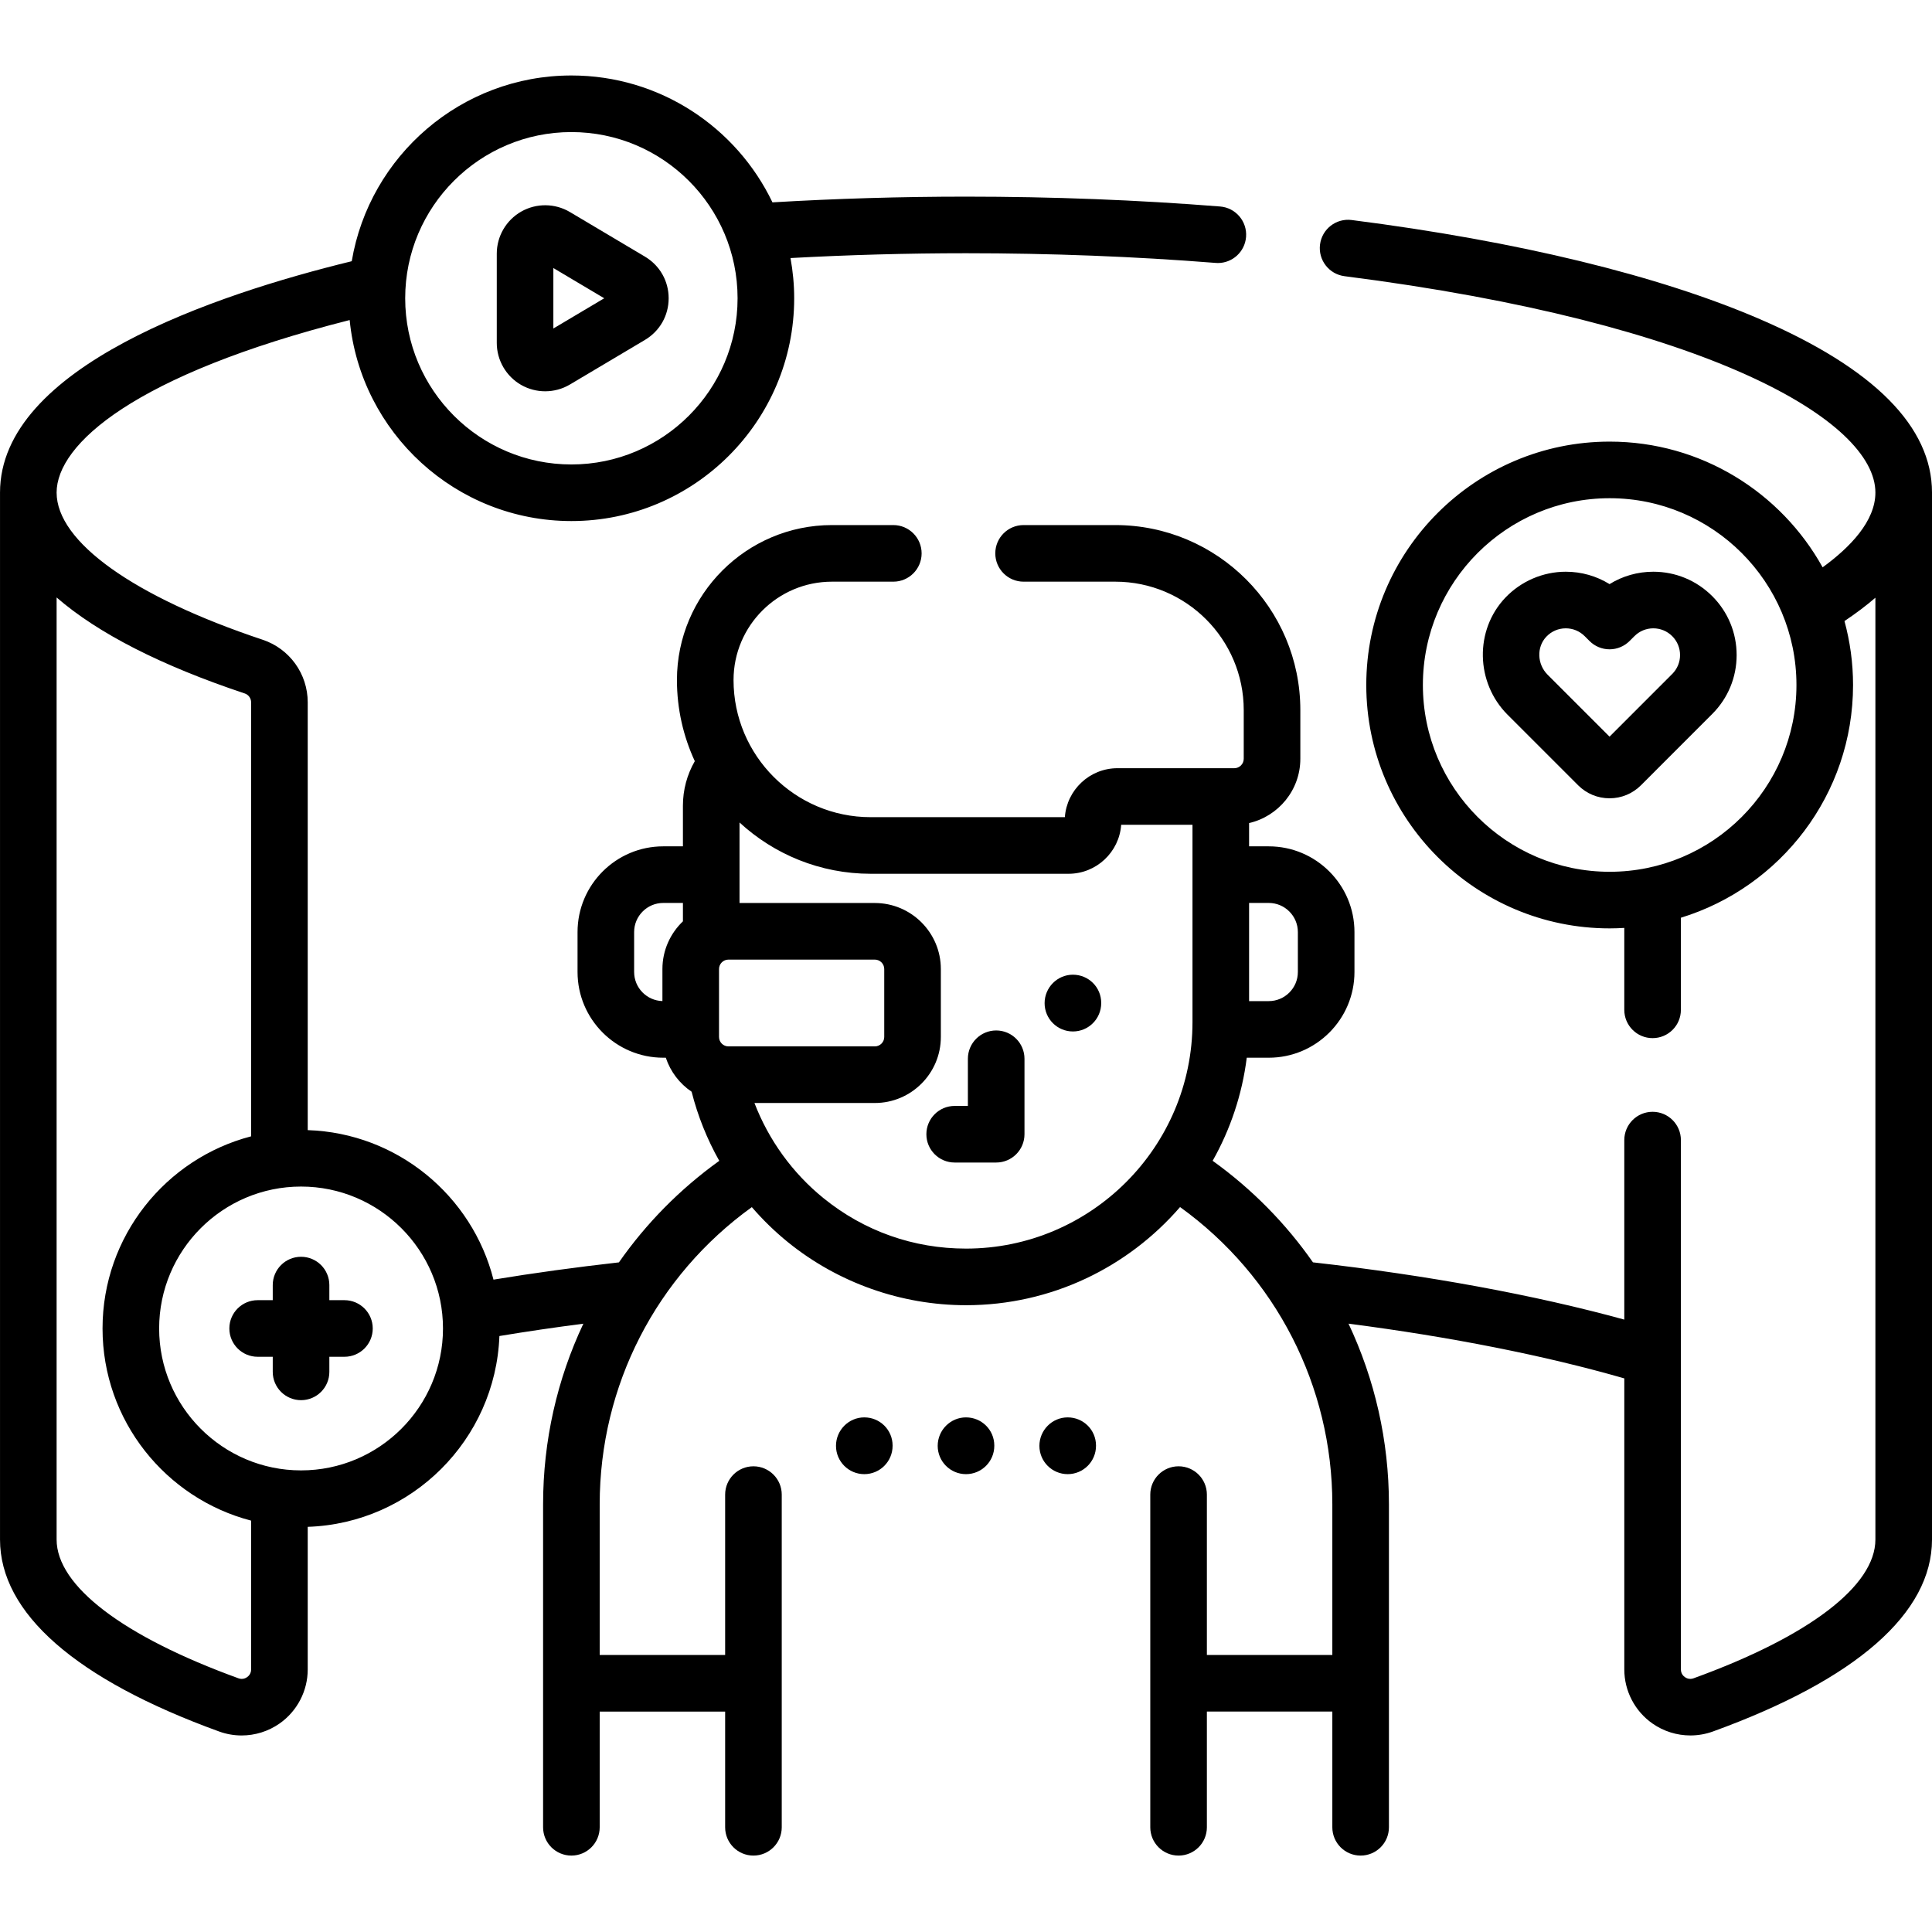 <svg height="512pt" viewBox="0 -20 512.001 512" width="512pt" xmlns="http://www.w3.org/2000/svg"><path d="m466.391 64.578c-26.84-11.582-64.25-20.664-108.18-26.27-4.121-.527-7.867 2.383-8.391 6.492-.523 4.109 2.383 7.863 6.492 8.391 96.66 12.324 140.688 38.367 140.688 57.344 0 7.59-6.719 14.527-13.984 19.812-11.012-19.848-32.176-33.316-56.438-33.316-35.562 0-64.5 28.934-64.5 64.5s28.938 64.5 64.5 64.5c1.305 0 2.594-.051 3.875-.125v21.707c0 4.145 3.359 7.5 7.5 7.5 4.145 0 7.5-3.355 7.5-7.5v-24.406c26.387-8.09 45.625-32.676 45.625-61.676 0-5.863-.801-11.543-2.273-16.945 3.02-2.02 5.762-4.082 8.195-6.184v249.586c0 12.266-17.562 25.672-48.191 36.777-1.062.383-1.887-.027-2.289-.309-.398-.277-1.066-.914-1.066-2.047v-140.273c0-4.141-3.359-7.5-7.5-7.5s-7.5 3.359-7.5 7.5v47.57c-23.773-6.531-52.074-11.746-82.508-15.172-7.172-10.277-16.117-19.398-26.582-26.914 4.668-8.27 7.801-17.496 9.039-27.316h5.828c12.523 0 22.715-10.191 22.715-22.715v-10.586c0-12.527-10.191-22.715-22.715-22.715h-5.211v-6.168c7.766-1.785 13.582-8.738 13.582-17.039v-12.902c0-27.035-21.996-49.031-49.035-49.031h-24.305c-4.145 0-7.5 3.355-7.5 7.5 0 4.141 3.355 7.5 7.5 7.5h24.305c18.77 0 34.035 15.266 34.035 34.031v12.902c0 1.375-1.121 2.5-2.5 2.5h-30.953c-7.371 0-13.43 5.734-13.953 12.977h-51.461c-20.039 0-36.34-16.301-36.34-36.34 0-14.375 11.695-26.07 26.07-26.07h16.273c4.145 0 7.5-3.359 7.5-7.5 0-4.141-3.355-7.5-7.5-7.5h-16.273c-22.645 0-41.07 18.426-41.07 41.07 0 7.672 1.703 14.953 4.734 21.496-2.062 3.578-3.148 7.621-3.148 11.793v10.781h-5.211c-12.527 0-22.715 10.188-22.715 22.715v10.586c0 12.527 10.188 22.715 22.715 22.715h.676c1.23 3.707 3.66 6.871 6.84 9.016 1.625 6.414 4.094 12.574 7.328 18.312-10.477 7.523-19.418 16.637-26.594 26.91-11.418 1.285-22.57 2.816-33.242 4.574-5.641-22.223-25.465-38.836-49.23-39.621v-113.367c0-7.543-4.801-14.211-11.949-16.594-34.188-11.387-54.598-25.965-54.598-39 0-12.793 20.586-31.254 77.664-45.719 2.91 29.855 28.148 53.27 58.758 53.27 32.559 0 59.043-26.484 59.043-59.043 0-3.637-.348-7.195-.98-10.656 15.262-.832 30.863-1.277 46.516-1.277 22.434 0 44.688.863 66.145 2.566.203.02.402.027.602.027 3.875 0 7.156-2.98 7.469-6.91.328-4.129-2.754-7.742-6.883-8.07-21.852-1.734-44.504-2.613-67.332-2.613-17.277 0-34.512.52-51.297 1.516-9.516-19.867-29.82-33.625-53.281-33.625-29.211 0-53.52 21.328-58.211 49.223-36.383 8.867-93.211 28.043-93.211 61.312v277.453c0 19.508 20.082 37.102 58.078 50.879 1.934.703 3.949 1.047 5.957 1.047 3.551 0 7.07-1.082 10.055-3.172 4.668-3.273 7.457-8.629 7.457-14.332v-37.785c27.527-.914 49.762-23.066 50.797-50.566 7.207-1.195 14.648-2.289 22.25-3.27-6.938 14.707-10.672 30.988-10.672 47.871v85.586c0 4.145 3.359 7.5 7.5 7.5s7.5-3.355 7.5-7.5v-30.664h33.246v30.664c0 4.145 3.355 7.5 7.5 7.5 4.141 0 7.5-3.355 7.5-7.5v-88.164c0-4.145-3.359-7.5-7.5-7.5-4.145 0-7.5 3.355-7.5 7.5v42.5h-33.246v-39.922c0-31.461 14.977-60.504 40.32-78.762 2.902 3.363 6.102 6.484 9.578 9.301 13.289 10.762 30.047 16.691 47.18 16.691 22.645 0 42.961-10.098 56.727-26.012 25.34 18.262 40.352 47.395 40.352 78.781v39.922h-33.246v-42.5c0-4.145-3.359-7.5-7.5-7.5s-7.5 3.355-7.5 7.5v88.164c0 4.145 3.359 7.5 7.5 7.5s7.5-3.355 7.5-7.5v-30.664h33.246v30.664c0 4.145 3.355 7.5 7.5 7.5 4.141 0 7.5-3.355 7.5-7.5v-85.586c0-16.859-3.758-33.148-10.711-47.879 27.129 3.512 52.121 8.469 73.086 14.504v77.125c0 5.699 2.789 11.059 7.457 14.332 2.984 2.09 6.504 3.168 10.059 3.168 2.004 0 4.02-.344 5.957-1.043 37.992-13.777 58.074-31.371 58.074-50.883v-277.449c0-17.438-15.344-32.898-45.609-45.957zm-39.812 146.453c-27.293 0-49.5-22.207-49.5-49.5s22.207-49.5 49.5-49.5c27.297 0 49.5 22.207 49.5 49.5s-22.203 49.5-49.5 49.5zm-275.156-196.031c24.285 0 44.043 19.758 44.043 44.043 0 24.285-19.758 44.043-44.043 44.043s-44.043-19.758-44.043-44.043c0-24.285 19.758-44.043 44.043-44.043zm-85.941 409.461c-.398.277-1.227.691-2.289.305-30.629-11.105-48.191-24.508-48.191-36.777v-249.656c10.898 9.461 27.633 18.035 49.855 25.438 1.012.336 1.691 1.285 1.691 2.359v115.008c-22.625 5.887-39.375 26.484-39.375 50.922s16.75 45.035 39.375 50.922v39.434c0 1.129-.668 1.766-1.066 2.047zm14.301-54.793c-20.734 0-37.609-16.871-37.609-37.609 0-20.738 16.875-37.609 37.609-37.609 20.738 0 37.613 16.871 37.613 37.609 0 20.738-16.875 37.609-37.613 37.609zm256.449-150.379c4.254 0 7.715 3.461 7.715 7.715v10.586c0 4.254-3.461 7.715-7.715 7.715h-5.211v-26.016zm-143.184 38.016c-1.379 0-2.5-1.121-2.5-2.5v-18c0-1.379 1.121-2.5 2.5-2.5h38.785c1.379 0 2.5 1.121 2.5 2.5v18c0 1.379-1.121 2.5-2.5 2.5zm-24.996-19.715v-10.586c0-4.254 3.461-7.715 7.719-7.715h5.211v4.871c-3.34 3.191-5.434 7.672-5.434 12.645v8.488c-4.152-.117-7.496-3.523-7.496-7.703zm87.949 73.301c-13.906 0-26.961-4.613-37.742-13.348-8.242-6.672-14.559-15.445-18.32-25.238h31.895c9.648 0 17.5-7.852 17.5-17.5v-18c0-9.648-7.852-17.5-17.5-17.5h-35.852v-21.34c9.148 8.43 21.359 13.594 34.754 13.594h52.438c7.375 0 13.434-5.734 13.953-12.98h18.895v52.293c0 33.094-26.926 60.02-60.02 60.02zm0 0"/><path d="m284.332 238.305c-4.141 0-7.5 3.402-7.5 7.543 0 4.145 3.359 7.5 7.5 7.5s7.5-3.355 7.5-7.5v-.086c0-4.145-3.359-7.457-7.5-7.457zm0 0"/><path d="m264 253.082c-4.145 0-7.5 3.359-7.5 7.5v12.5h-3.5c-4.145 0-7.5 3.359-7.5 7.5s3.355 7.5 7.5 7.5h11c4.141 0 7.5-3.359 7.5-7.5v-20c0-4.141-3.359-7.5-7.5-7.5zm0 0"/><path d="m229.047 355.621c-4.145 0-7.5 3.402-7.5 7.543 0 4.141 3.355 7.5 7.5 7.5 4.141 0 7.5-3.359 7.5-7.5v-.086c0-4.145-3.359-7.457-7.5-7.457zm0 0"/><path d="m256 355.621c-4.145 0-7.5 3.402-7.5 7.543 0 4.141 3.355 7.5 7.5 7.5 4.141 0 7.5-3.359 7.5-7.5v-.086c0-4.145-3.359-7.457-7.5-7.457zm0 0"/><path d="m282.953 355.621c-4.145 0-7.5 3.402-7.5 7.543 0 4.141 3.355 7.5 7.5 7.5 4.141 0 7.5-3.359 7.5-7.5v-.086c0-4.145-3.359-7.457-7.5-7.457zm0 0"/><path d="m138.133 82.023c1.965 1.113 4.152 1.672 6.344 1.672 2.273 0 4.543-.602 6.559-1.797l19.891-11.824c3.926-2.336 6.273-6.457 6.273-11.031 0-4.57-2.348-8.691-6.273-11.027l-19.891-11.824c-3.957-2.352-8.898-2.402-12.902-.125-4 2.277-6.484 6.551-6.484 11.152v23.648c-.004 4.605 2.484 8.879 6.484 11.156zm8.512-30.992 13.48 8.012-13.48 8.012zm0 0"/><path d="m453.754 137.977c-4.176-4.168-9.719-6.465-15.609-6.465-4.156 0-8.141 1.145-11.598 3.285-3.453-2.141-7.441-3.285-11.602-3.285-6.02 0-11.852 2.504-16.004 6.867-8.188 8.602-7.922 22.527.594 31.043l18.68 18.68c2.227 2.227 5.184 3.453 8.332 3.453 3.145 0 6.105-1.227 8.328-3.453l18.883-18.887c4.172-4.172 6.469-9.719 6.469-15.617 0-5.898-2.297-11.445-6.469-15.617 0 0 0-.004-.004-.004zm-10.602 20.633-16.605 16.609-16.406-16.402c-2.809-2.812-2.961-7.34-.336-10.098 1.355-1.422 3.18-2.207 5.141-2.207 1.891 0 3.668.738 5.008 2.074l1.289 1.289c1.406 1.41 3.316 2.199 5.305 2.199h.004c1.992 0 3.902-.797 5.309-2.207l1.27-1.273c1.344-1.344 3.125-2.082 5.016-2.082 1.887 0 3.668.738 5.012 2.078 1.336 1.34 2.074 3.117 2.074 5.008s-.738 3.672-2.078 5.012zm0 0"/><path d="m91.281 324.559h-4v-4c0-4.141-3.355-7.5-7.5-7.5-4.141 0-7.5 3.359-7.5 7.5v4h-4c-4.141 0-7.5 3.359-7.5 7.5s3.359 7.5 7.5 7.5h4v4c0 4.141 3.359 7.5 7.5 7.5 4.145 0 7.5-3.359 7.5-7.5v-4h4c4.145 0 7.5-3.359 7.5-7.5s-3.355-7.5-7.5-7.5zm0 0"/></svg>